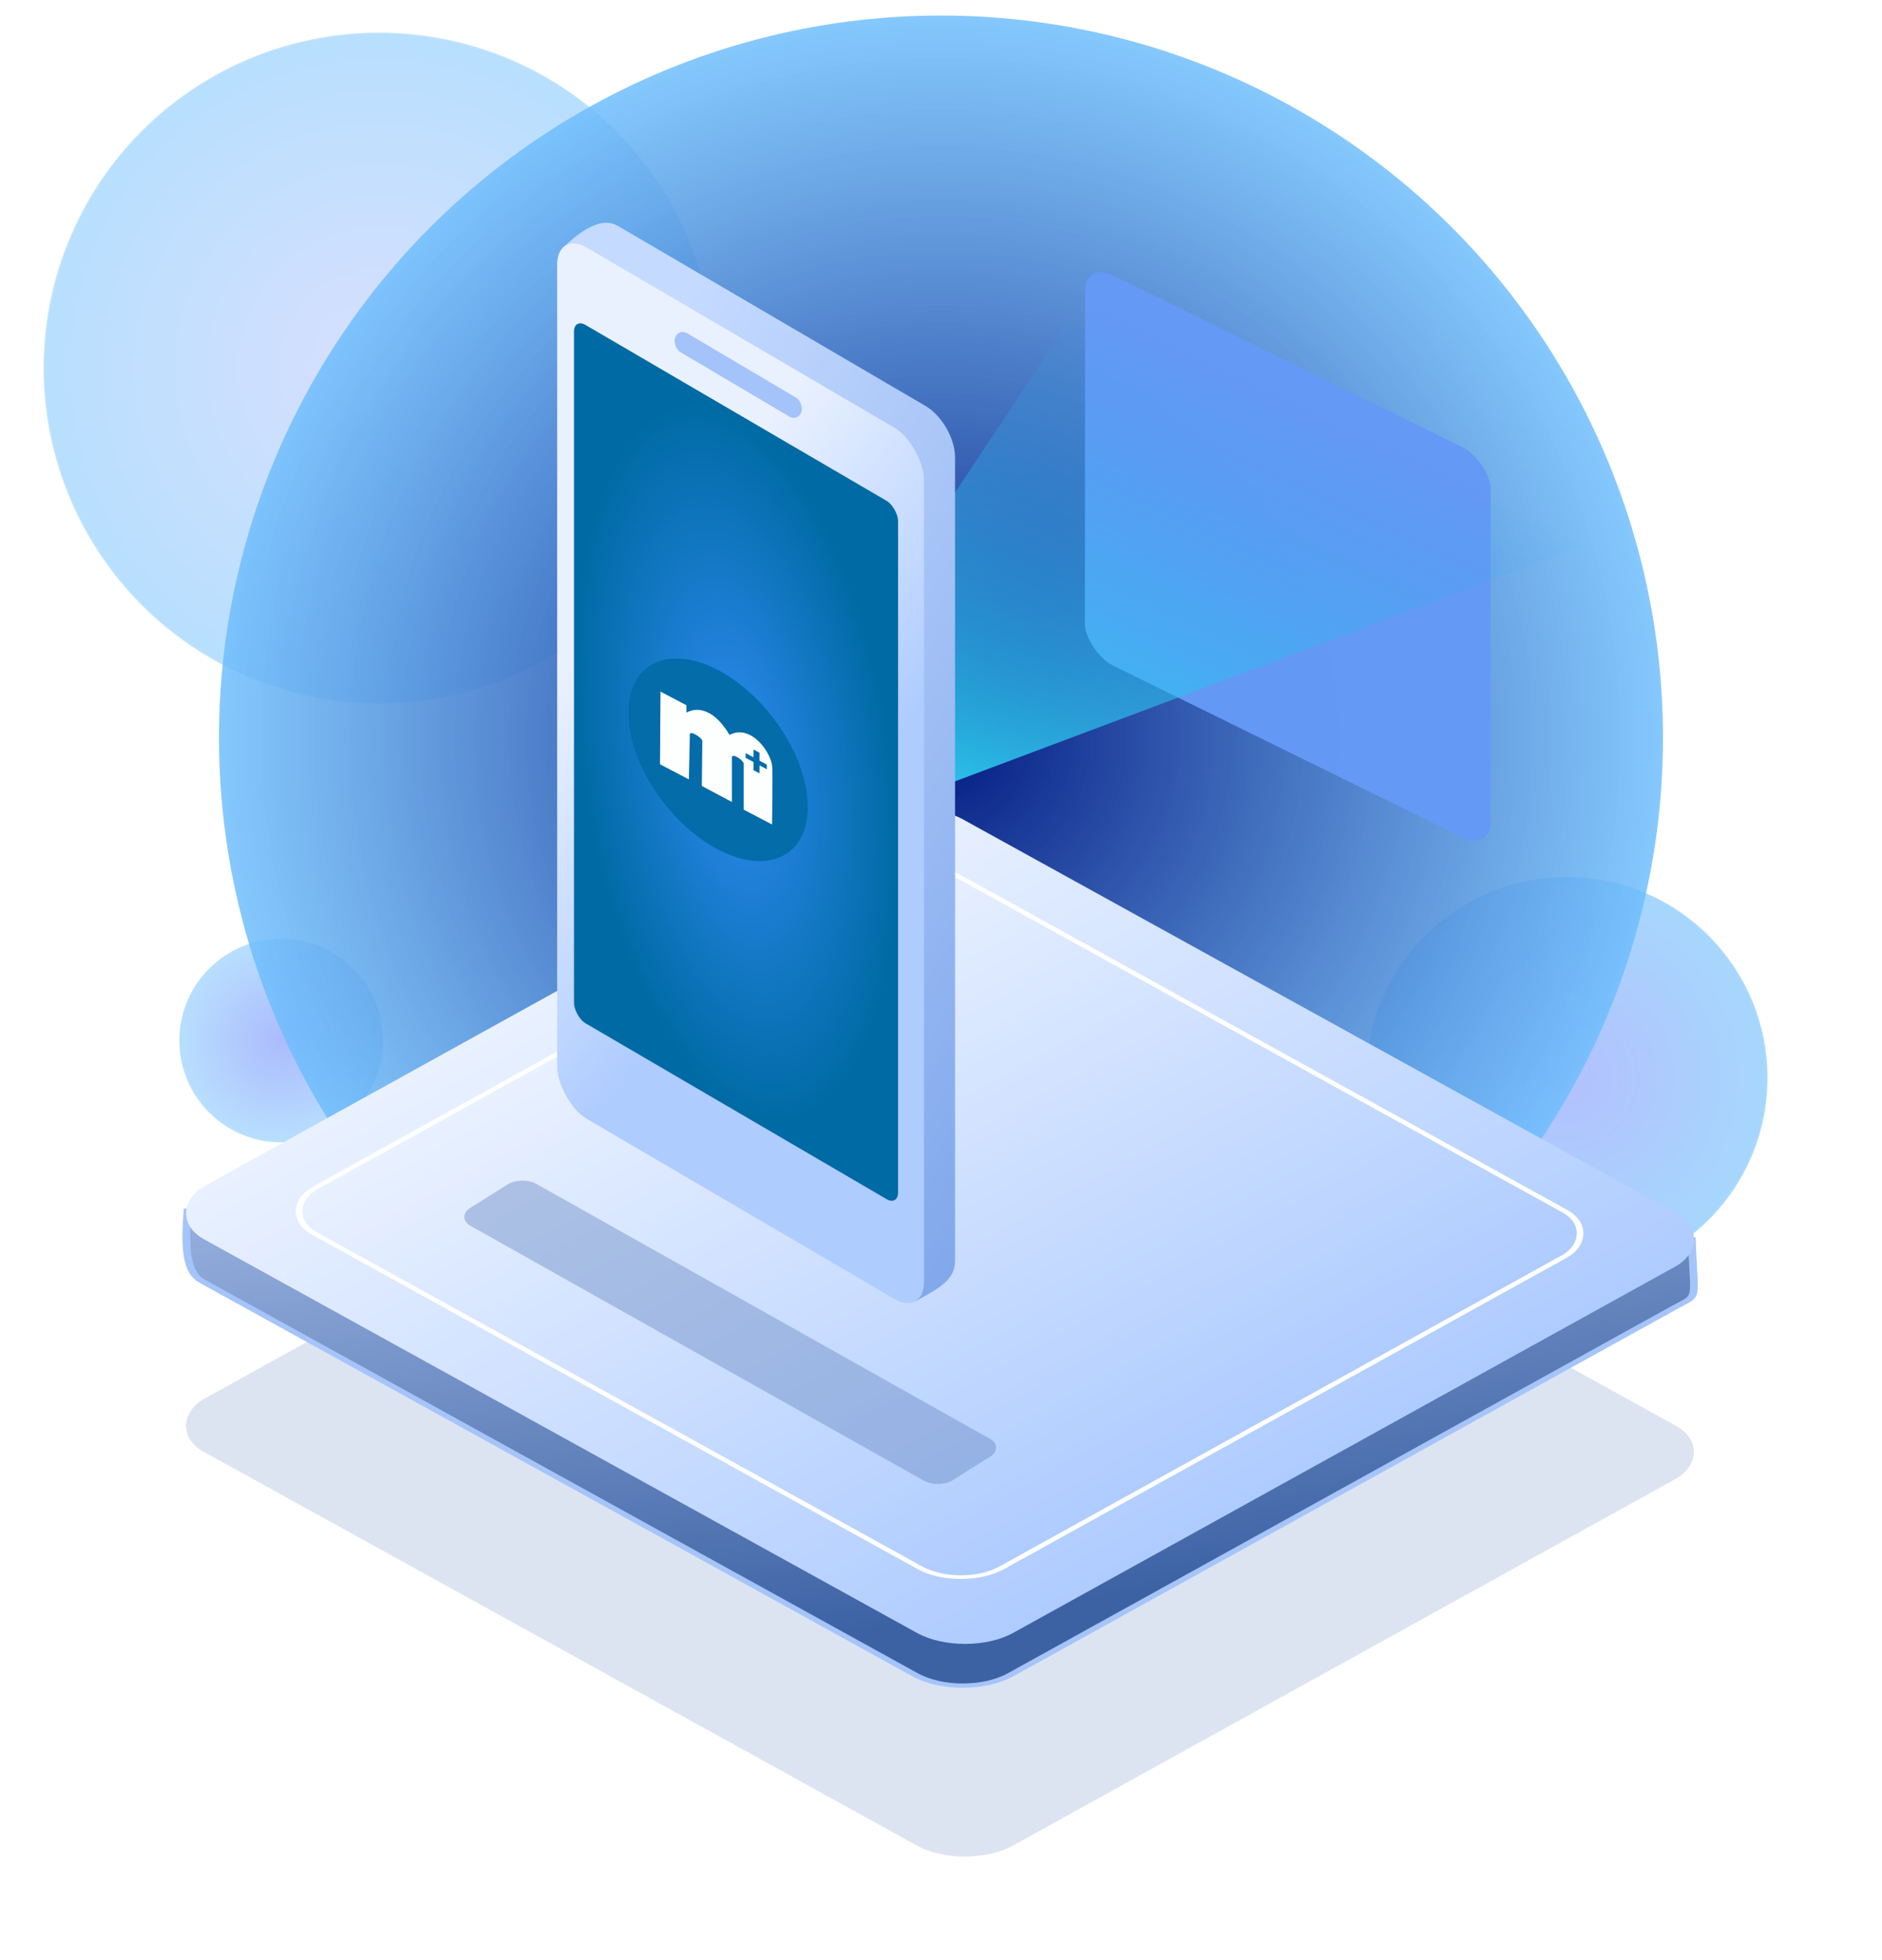 <?xml version="1.0" encoding="UTF-8"?>
<svg width="375.88" height="391.36" version="1.1" viewBox="0 0 375.881 391.357" xml:space="preserve" xmlns="http://www.w3.org/2000/svg" xmlns:cc="http://creativecommons.org/ns#" xmlns:dc="http://purl.org/dc/elements/1.1/" xmlns:rdf="http://www.w3.org/1999/02/22-rdf-syntax-ns#" xmlns:xlink="http://www.w3.org/1999/xlink"><defs><linearGradient id="c"><stop stop-color="#e9f1ff" offset="0"/><stop stop-color="#afccff" offset="1"/></linearGradient><linearGradient id="b"><stop stop-color="#2e8af0" offset="0"/><stop stop-color="#2e8af0" stop-opacity="0" offset="1"/></linearGradient><radialGradient id="k" cx="261.28" cy="49.544" r="37.503" gradientTransform="matrix(1 0 0 1.859 0 -42.561)" gradientUnits="userSpaceOnUse"><stop stop-color="#2e8af0" offset="0"/><stop stop-color="#006aa4" offset="1"/></radialGradient><filter id="aa" color-interpolation-filters="sRGB"><feGaussianBlur result="blur" stdDeviation="2 2"/></filter><filter id="z" color-interpolation-filters="sRGB"><feGaussianBlur result="blur" stdDeviation="1 1"/></filter><linearGradient id="o" x1="252.67" x2="346.57" y1="144.14" y2="199.34" gradientTransform="matrix(.231 -.831 1.201 .012 31.7 401.52)" gradientUnits="userSpaceOnUse"><stop stop-color="#2ed2f0" offset="0"/><stop stop-color="#2ea6f0" stop-opacity="0" offset="1"/></linearGradient><filter id="y" color-interpolation-filters="sRGB"><feComposite in2="SourceGraphic" k1="10" k2="10" operator="arithmetic" result="composite1"/><feColorMatrix in="composite1" result="colormatrix1" type="saturate" values="1"/><feFlood flood-color="rgb(24,77,145)" flood-opacity=".8" result="flood1"/><feBlend in="flood1" in2="colormatrix1" mode="screen" result="blend1"/><feBlend in2="blend1" mode="screen" result="blend2"/><feColorMatrix in="blend2" result="colormatrix2" type="saturate" values="1"/><feComposite in="colormatrix2" in2="SourceGraphic" operator="in" result="fbSourceGraphic"/><feColorMatrix in="fbSourceGraphic" result="fbSourceGraphicAlpha" values="0 0 0 -1 0 0 0 0 -1 0 0 0 0 -1 0 0 0 0 1 0"/><feComposite in="fbSourceGraphic" in2="fbSourceGraphic" k1="0.3" k2="0.4" operator="arithmetic" result="composite1"/><feColorMatrix in="composite1" result="colormatrix1" type="saturate" values="1"/><feFlood flood-color="rgb(255,255,255)" flood-opacity=".8" result="flood1"/><feBlend in="flood1" in2="colormatrix1" mode="screen" result="blend1"/><feBlend in2="blend1" mode="screen" result="blend2"/><feColorMatrix in="blend2" result="colormatrix2" type="saturate" values="1"/><feComposite in="colormatrix2" in2="fbSourceGraphic" operator="in" result="composite2"/></filter><linearGradient id="n" x1="40.934" x2="86.21" y1="53.756" y2="53.756" gradientTransform="matrix(4.069 0 0 4.069 -162.2 -97.345)" gradientUnits="userSpaceOnUse" xlink:href="#b"/><linearGradient id="m" x1="40.934" x2="86.21" y1="53.756" y2="53.756" gradientTransform="matrix(.945 0 0 .945 -24.426 -36.128)" gradientUnits="userSpaceOnUse" xlink:href="#b"/><linearGradient id="l" x1="40.934" x2="86.21" y1="53.756" y2="53.756" gradientTransform="matrix(.671 0 0 .616 29.583 -63.731)" gradientUnits="userSpaceOnUse" xlink:href="#b"/><filter id="x" color-interpolation-filters="sRGB"><feMorphology in="SourceGraphic" radius="4" result="result0"/><feGaussianBlur in="result0" result="result91" stdDeviation="8"/><feComposite in="SourceGraphic" in2="result91" operator="in" result="fbSourceGraphic"/><feColorMatrix in="fbSourceGraphic" result="fbSourceGraphicAlpha" values="0 0 0 -1 0 0 0 0 -1 0 0 0 0 -1 0 0 0 0 1 0"/><feGaussianBlur in="fbSourceGraphic" result="result6" stdDeviation="3"/><feColorMatrix in="fbSourceGraphic" result="result7" values="1 0 0 0 0 0 1 0 0 0 0 0 1 0 0 0 0 0 1 0 "/><feComposite in="result6" in2="result7" operator="in"/></filter><radialGradient id="j" cx="254.94" cy="176.37" r="144.77" gradientTransform="translate(11.489)" gradientUnits="userSpaceOnUse"><stop stop-color="#021981" offset="0"/><stop stop-color="#6ebefd" stop-opacity=".839" offset="1"/></radialGradient><radialGradient id="i" cx="254.94" cy="176.37" r="144.77" gradientTransform="matrix(.278 0 0 .278 320.49 195.23)" gradientUnits="userSpaceOnUse"><stop stop-color="#8399fd" offset="0"/><stop stop-color="#6ebefd" offset="1"/></radialGradient><radialGradient id="h" cx="254.94" cy="176.37" r="144.77" gradientTransform="matrix(.141 0 0 .141 98.67 211.96)" gradientUnits="userSpaceOnUse"><stop stop-color="#5674fc" offset="0"/><stop stop-color="#6ebefd" offset="1"/></radialGradient><radialGradient id="g" cx="254.94" cy="176.37" r="144.77" gradientTransform="matrix(.465 0 0 .465 35.749 20.641)" gradientUnits="userSpaceOnUse"><stop stop-color="#b0befe" offset="0"/><stop stop-color="#6ebefd" offset="1"/></radialGradient><linearGradient id="t" x1="256.55" x2="299.75" y1="-3.504" y2="23.763" gradientUnits="userSpaceOnUse" xlink:href="#c"/><linearGradient id="s" x1="238.51" x2="395.91" y1="-16.02" y2="66.32" gradientUnits="userSpaceOnUse"><stop stop-color="#c5daff" offset="0"/><stop stop-color="#6996e5" offset="1"/></linearGradient><linearGradient id="r" x1="355.73" x2="513.66" y1="130.53" y2="130.53" gradientUnits="userSpaceOnUse" xlink:href="#c"/><linearGradient id="q" x1="343.22" x2="527.88" y1="131.28" y2="131.28" gradientUnits="userSpaceOnUse" xlink:href="#c"/><linearGradient id="p" x1="371.2" x2="568.08" y1="9.264" y2="126.76" gradientUnits="userSpaceOnUse"><stop stop-color="#caddff" offset="0"/><stop stop-color="#3d62a4" offset="1"/></linearGradient></defs><style type="text/css">
	.st0{fill:none;}
</style><g transform="translate(-78.484 -29.069)" fill-rule="evenodd"><circle cx="391.4" cy="244.28" r="40.108" fill="url(#i)" opacity=".61" stroke="#fff" stroke-opacity=".246" stroke-width=".319"/><circle cx="134.63" cy="236.84" r="20.34" fill="url(#h)" opacity=".489" stroke="#fff" stroke-opacity=".246" stroke-width=".162"/><circle cx="154.17" cy="102.56" r="66.98" fill="url(#g)" opacity=".489" stroke="#fff" stroke-opacity=".246" stroke-width=".533"/><circle cx="266.42" cy="176.37" r="144.2" fill="url(#j)"/></g><g id="u" transform="translate(-78.484 -29.069)"><rect transform="matrix(.875 .483 -.875 .484 0 0)" x="387.12" y="88.59" width="184.66" height="173.23" ry="10.98" fill="#dde4f1" fill-rule="evenodd" filter="url(#aa)"/></g><g transform="translate(3.3351e-7 44.549)" display="none" fill-rule="evenodd"><circle cx="96.444" cy="121.36" r="92.102" fill="url(#n)" opacity=".598"/><circle cx="35.662" cy="14.682" r="21.397" fill="url(#m)" opacity=".433"/><ellipse cx="72.255" cy="-30.594" rx="15.195" ry="13.955" fill="url(#l)" opacity=".325"/></g><g id="v" transform="translate(-78.484 -29.069)" fill-rule="evenodd"><path transform="matrix(.875 .483 -.875 .484 0 0)" d="m351.58 64.511c0-6.083 4.897-10.98 10.98-10.98m161.14-5.693c14.025 13.585 12.537 10.59 12.537 16.673v151.27c0 6.083-4.897 10.98-10.98 10.98h-162.7c-3.438 0-8.504-4.425-16.575-13.32" fill="url(#p)" stroke="#a5c4fa" stroke-width="1.246"/><rect transform="matrix(.875 .483 -.875 .484 0 0)" x="343.22" y="44.665" width="184.66" height="173.23" ry="10.98" fill="url(#q)"/><rect transform="matrix(.875 .483 -.875 .484 0 0)" x="356.26" y="56.948" width="156.87" height="147.16" ry="9.328" fill="url(#r)" stroke="#fff" stroke-width="1.059"/><rect id="f" transform="matrix(.872 .49 -.846 .532 0 0)" x="364.69" y="159.98" width="110.72" height="15.653" ry="3.354" fill="#6787c0" fill-opacity=".436" fill-rule="evenodd" filter="url(#z)"/></g><g id="d" transform="translate(-78.484 -29.069)"><g id="w" transform="matrix(1.226 .603 -.001 1.179 -160.56 -222.37)"><rect x="371.82" y="67.417" width="66.053" height="66.053" ry="4.652" fill="#6599f5" fill-opacity=".996" fill-rule="evenodd" filter="url(#x)"/><g transform="matrix(.088 0 0 .088 382.3 78.224)" filter="url(#y)"><rect x="51.2" y="51.2" width="51.2" height="51.2"/><path d="m358.4 0v25.6h-25.6v25.6h25.6v102.4h25.6v25.6h-25.6v25.6h51.2v-51.2h76.8v25.6h25.6v-179.2zm128 128h-102.4v-102.4h102.4z"/><rect x="409.6" y="51.2" width="51.2" height="51.2"/><rect x="51.2" y="409.6" width="51.2" height="51.2"/><rect x="358.4" y="358.4" width="25.6" height="25.6"/><rect x="230.4" y="486.4" width="25.6" height="25.6"/><rect x="256" y="384" width="25.6" height="25.6"/><rect x="256" y="435.2" width="25.6" height="25.6"/><rect x="486.4" y="307.2" width="25.6" height="25.6"/><rect y="307.2" width="25.6" height="25.6"/><rect y="179.2" width="25.6" height="25.6"/><polygon points="281.6 51.2 230.4 51.2 230.4 76.8 307.2 76.8 307.2 51.2 307.2 25.6 281.6 25.6"/><path d="m486.4 204.8v25.6h-51.2v25.6h-76.8v-25.6h-25.6v25.6h-51.2v25.6h76.8v25.6h-76.8v-25.6h-25.6v25.6h-25.6v-25.6h-25.6v25.6h-25.6v25.6h51.2v25.6h25.6v-25.6h51.2v25.6h-25.6v25.6h25.6v51.2h25.6v25.6h25.6v-25.6h76.8v-51.2h25.6v-25.6h-25.6v-51.2h-51.2v-25.6h51.2v25.6h25.6v-25.6h25.6v-25.6h25.6v-51.2zm-76.8 128v76.8h-76.8v-76.8z"/><polygon points="307.2 153.6 307.2 179.2 281.6 179.2 281.6 204.8 281.6 230.4 307.2 230.4 307.2 204.8 332.8 204.8 332.8 179.2 358.4 179.2 358.4 153.6 332.8 153.6"/><rect x="281.6" y="486.4" width="51.2" height="25.6"/><rect x="204.8" y="25.6" width="25.6" height="25.6"/><rect x="409.6" y="204.8" width="25.6" height="25.6"/><rect x="435.2" y="179.2" width="25.6" height="25.6"/><rect x="102.4" y="307.2" width="25.6" height="25.6"/><path d="m153.6 486.4v-102.4h25.6v-51.2h-25.6v25.6h-76.8v-25.6h-51.2v25.6h-25.6v153.6h204.8v-25.6zm-25.6 0h-102.4v-102.4h102.4z"/><rect x="153.6" y="153.6" width="25.6" height="25.6"/><path d="m179.2 0h-179.2v153.6h25.6v25.6h25.6v-25.6h25.6v25.6h25.6v-25.6h51.2v-51.2h25.6v-25.6h-25.6v-51.2h51.2v-25.6zm-51.2 128h-102.4v-102.4h102.4z"/><rect x="307.2" y="76.8" width="25.6" height="25.6"/><rect x="256" width="25.6" height="25.6"/><path d="m307.2 153.6v-25.6h-25.6v-25.6h-25.6v25.6h-51.2v-25.6h-25.6v51.2h25.6v51.2h-76.8v-25.6h-25.6v25.6h-76.8v25.6h51.2v25.6h-76.8v25.6h76.8v25.6h25.6v-25.6h25.6v25.6h25.6v-25.6h51.2v-25.6h-25.6v-25.6h51.2v25.6h51.2v-25.6h-25.6v-25.6h-25.6v-51.2zm-153.6 102.4h-51.2v-25.6h51.2z"/><polygon points="179.2 460.8 230.4 460.8 230.4 435.2 256 435.2 256 409.6 230.4 409.6 230.4 384 230.4 358.4 204.8 358.4 204.8 384 179.2 384 179.2 409.6 204.8 409.6 204.8 435.2 179.2 435.2"/><polygon points="486.4 486.4 486.4 512 512 512 512 486.4 512 460.8 460.8 460.8 460.8 435.2 435.2 435.2 435.2 460.8 358.4 460.8 358.4 486.4 409.6 486.4 409.6 512 435.2 512 435.2 486.4"/><polygon points="486.4 384 460.8 384 460.8 409.6 512 409.6 512 384 512 358.4 486.4 358.4"/></g></g></g><g transform="translate(-78.484 -29.069)"><path id="a" d="m218.31 204.19 80.106-120.77 100.65 52.933z" fill="url(#o)"/></g><g id="e" transform="translate(-78.484 -29.069)"><path transform="matrix(.863 .505 0 1 0 0)" d="m221.33-33.308c3.953-5.312 8.793-10.658 12.572-10.658h71.243c3.78 0 6.822 3.043 6.822 6.822v160.32c0 3.78-3.133 6.945-9.338 12.978" fill="url(#s)" fill-rule="evenodd"/><rect transform="matrix(.863 .505 0 1 0 0)" x="219.89" y="-35.993" width="84.888" height="173.97" ry="6.822" fill="url(#t)" fill-rule="evenodd"/><rect transform="matrix(.863 .504 0 1 0 0)" x="223.78" y="-20.177" width="75.006" height="139.44" ry="2.656" fill="url(#k)" fill-rule="evenodd"/><rect transform="matrix(.861 .509 -.334 .943 0 0)" x="237.68" y="-27.993" width="29.274" height="4.013" ry="2.007" fill="#a4c3fa" fill-opacity=".995" fill-rule="evenodd"/><g transform="matrix(.517 .271 0 .517 178.45 64.977)"><circle cx="84.037" cy="179.95" r="34.648" fill="#036ca9"/><path d="m61.61 193.43h11.15l0.378-17.576c0.038-1.763 4.832-1.143 4.819 0l-0.189 17.481 11.623 0.095v-17.198c0-1.941 4.536-1.217 4.536 0v17.765h10.961s0.285-17.702 0.095-22.112c-0.231-5.355-8.065-12.696-16.536-3.874-4.472-5.315-10.649-6.165-16.631 0.095v-2.835h-10.016z" fill="#fff" fill-opacity=".991"/><path d="m97.724 173.61v3.169h2.312l0.033-3.063h2.813l-0.033-1.794-2.824-0.033 0.033-3.068-2.284-0.033-0.067 3.024-3.024-0.033v1.844z" fill="#036ca9"/></g></g><animateTransform additive="sum" attributeName="transform" dur="2.5s" xlink:href="#e" keyTimes="0; 0.5; 1" repeatCount="indefinite" type="translate" values="0 0; 0 10; 0 0"/><animateTransform additive="sum" attributeName="transform" dur="0.3s" from="1.1" xlink:href="#e" repeatCount="1" to="1" type="scale"/><animateTransform additive="sum" attributeName="transform" dur="3s" xlink:href="#v" keyTimes="0; 0.5; 1" repeatCount="indefinite" type="translate" values="0 0; 0 5; 0 0"/><animate attributeName="opacity" attributeType="CSS" dur="3s" xlink:href="#u" keyTimes="0; 0.5; 1" repeatCount="indefinite" values="0.5; 1; 0.5"/><animate attributeName="opacity" attributeType="CSS" calcMode="spline" dur="2.5s" xlink:href="#d" keySplines="0 0 1 1; 0 0 1 1;" keyTimes="0; 0.5; 1" repeatCount="indefinite" values="0.5; 1; 0.5"/><animateTransform additive="sum" attributeName="transform" calcMode="spline" dur="4s" xlink:href="#d" keySplines="0 0 0 0; 0 0 0 0;" keyTimes="0; 0.5; 1" repeatCount="indefinite" type="translate" values="0 0; 0 5; 0 0"/><animateTransform additive="sum" attributeName="transform" dur="20s" xlink:href="#w" keyTimes="0; 1" repeatCount="indefinite" type="rotate" values="0 404.846 100.443; 360 404.846 100.443"/><animateTransform additive="sum" attributeName="transform" dur="0.3s" from="1.2" xlink:href="#d" repeatCount="1" to="1" type="scale"/><animateTransform additive="sum" attributeName="transform" dur="0.3s" from="1.2" xlink:href="#a" repeatCount="1" to="1" type="scale"/><animate attributeName="opacity" attributeType="CSS" dur="2.5s" xlink:href="#a" keyTimes="0; 0.5; 1" repeatCount="indefinite" values="0.5; 0.8; 0.5"/><animateTransform additive="sum" attributeName="transform" calcMode="spline" dur="2.5s" xlink:href="#a" keySplines="0.4 0 0.2 1; 0.4 0 0.2 1" keyTimes="0; 0.5; 1" repeatCount="indefinite" type="translate" values="0 0; 0 20; 0 0"/><animate attributeName="opacity" attributeType="CSS" calcMode="spline" dur="2.5s" xlink:href="#f" keySplines="0 0 1 1; 0 0 1 1;" keyTimes="0; 0.5; 1" repeatCount="indefinite" values="0.3; 0.7; 0.3"/></svg>
